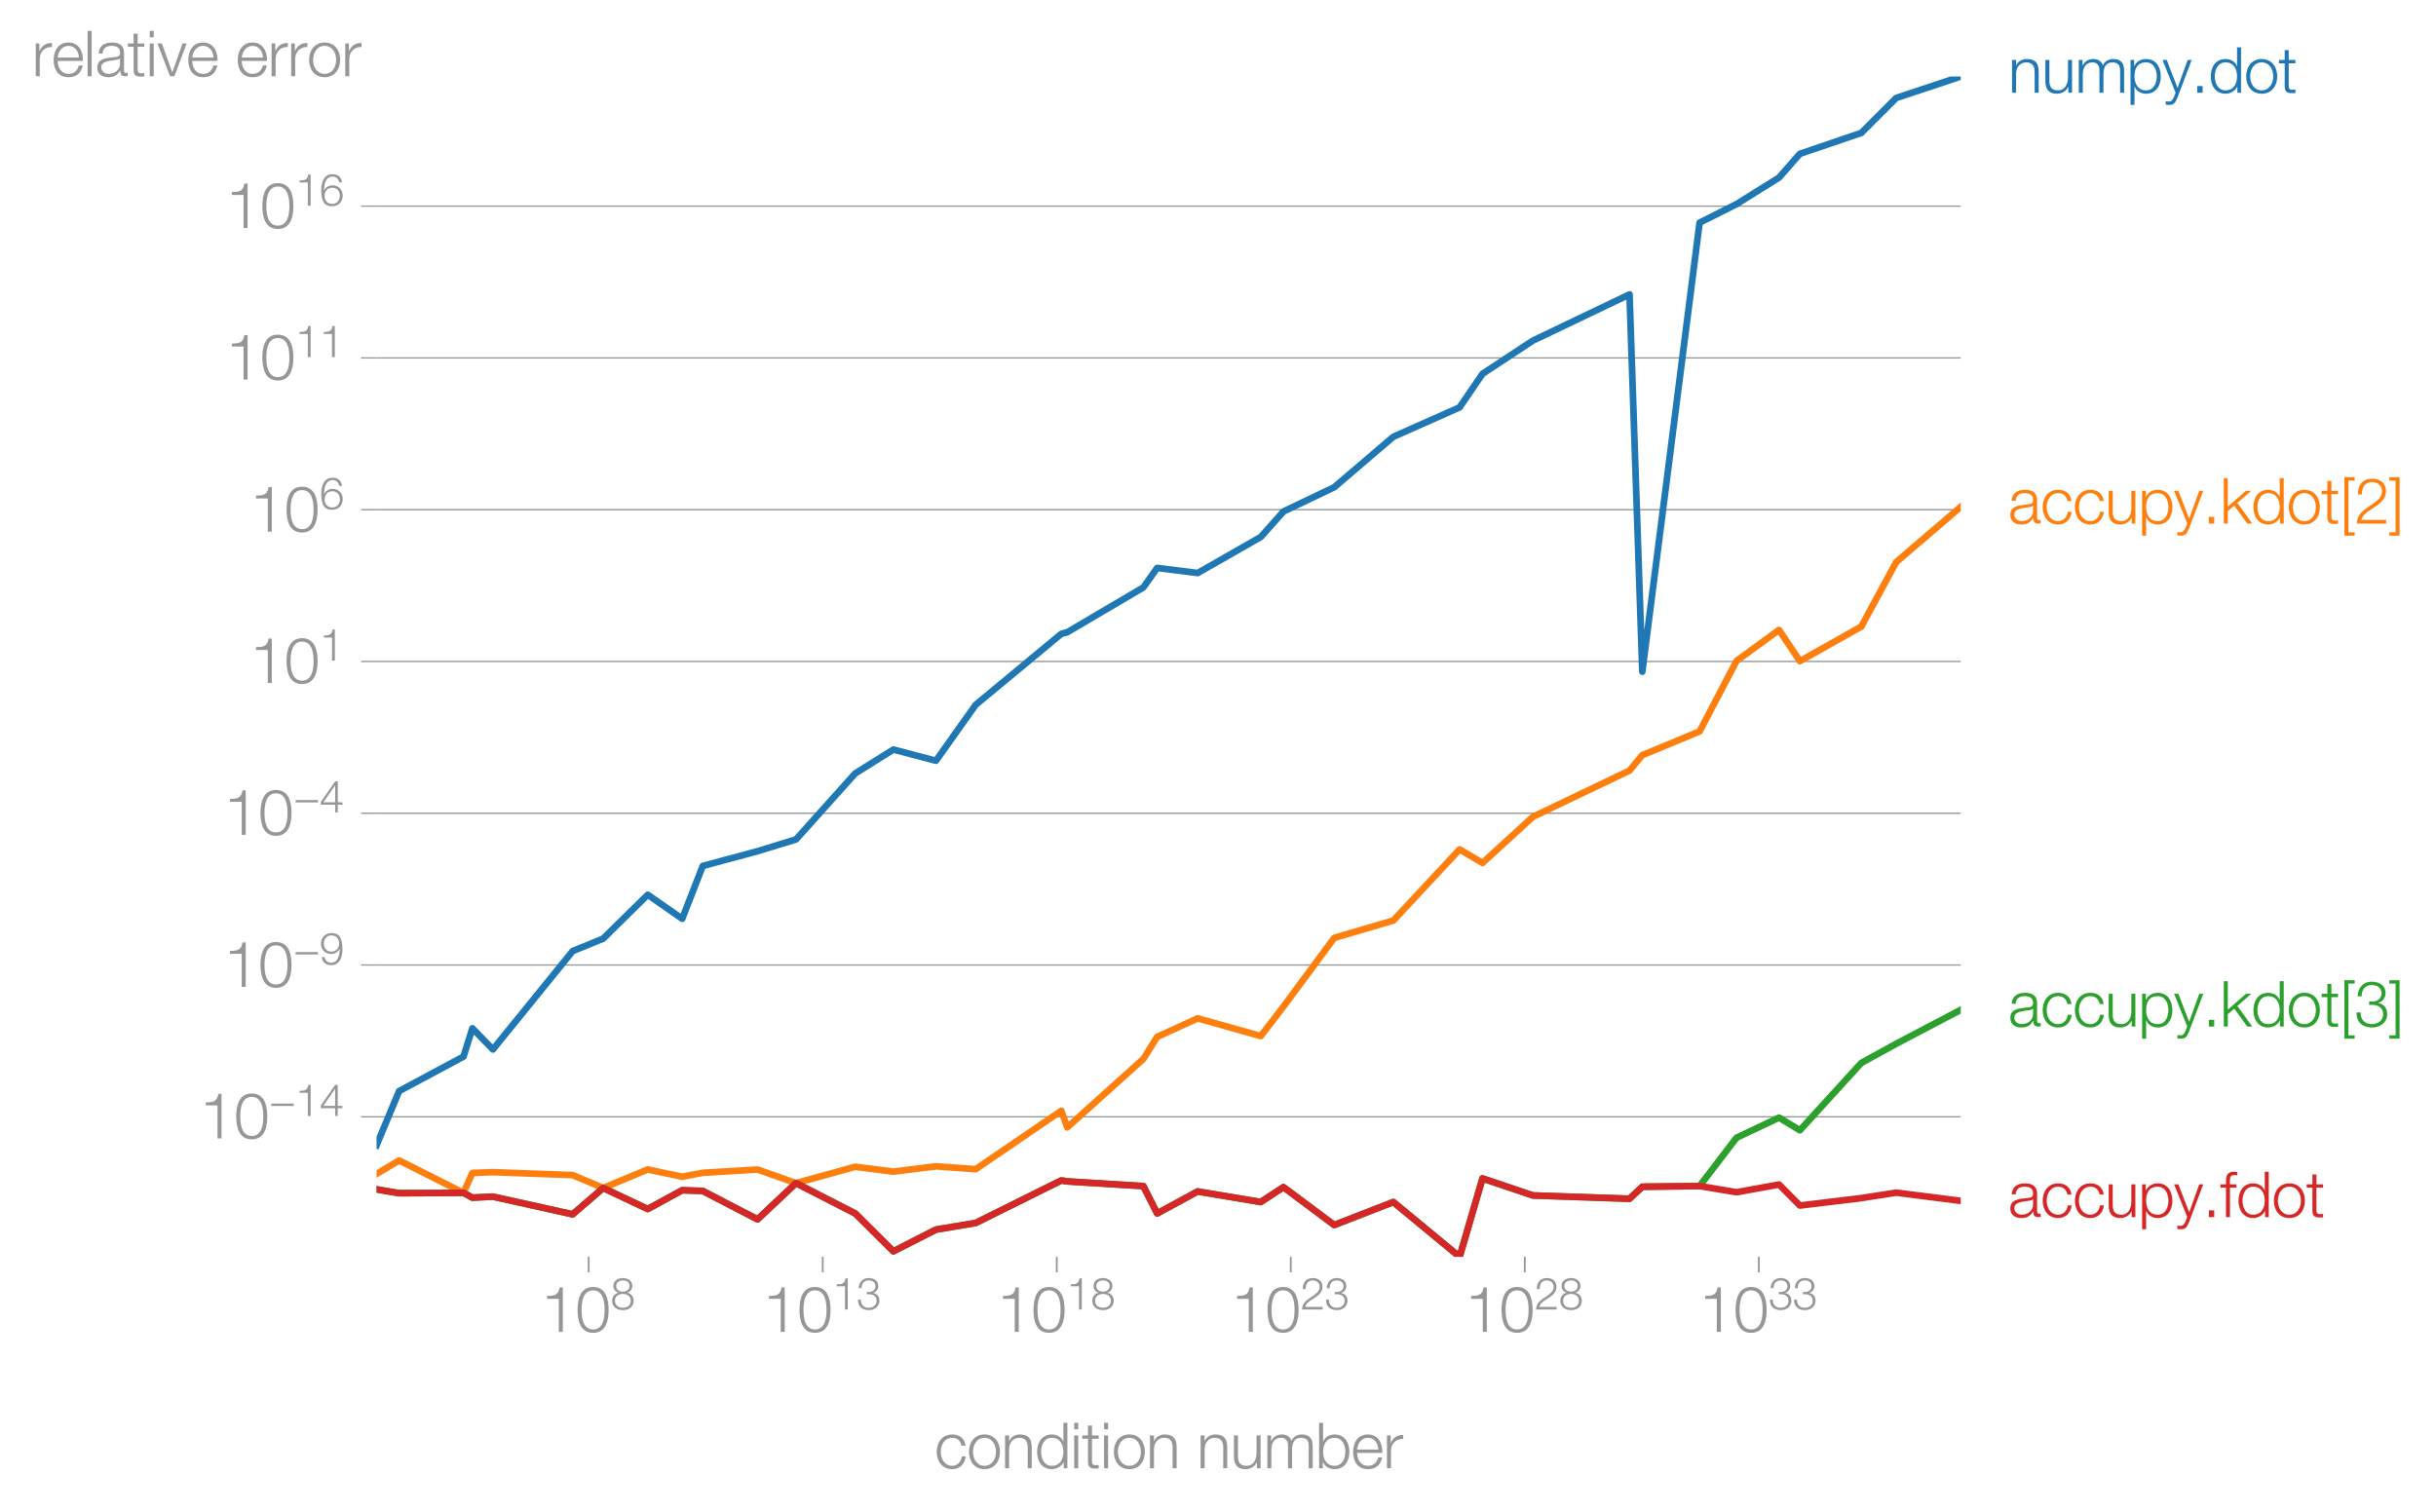 <svg height="454.543" viewBox="0 0 549.142 340.908" width="732.189" xmlns="http://www.w3.org/2000/svg" xmlns:xlink="http://www.w3.org/1999/xlink"><defs><style>*{stroke-linecap:butt;stroke-linejoin:round}</style></defs><g id="figure_1"><path d="M0 340.908h549.142V0H0z" style="fill:none" id="patch_1"/><g id="axes_1"><path d="M84.887 283.368h357.12V17.256H84.887z" style="fill:none" id="patch_2"/><g id="matplotlib.axis_1"><g id="xtick_1"><g id="line2d_1"><defs><path d="M0 0v3.5" id="mc35e9660da" style="stroke:#969696;stroke-width:.4"/></defs><use style="fill:#969696;stroke:#969696;stroke-width:.4" x="132.709" xlink:href="#mc35e9660da" y="283.368"/></g><g style="fill:#969696" transform="matrix(.14 0 0 -.14 121.93 300.364)" id="text_1"><defs><path d="M621 3328h1184V0h403v4480h-326c-122-826-557-838-1261-864v-288z" id="HelveticaNeue-Light-31" transform="scale(.016)"/><path d="M1779 4179c1024 0 1159-1190 1159-1965 0-780-135-1971-1159-1971S621 1434 621 2214c0 775 134 1965 1158 1965zm0 339C474 4518 218 3258 218 2208 218 1165 474-96 1779-96c1306 0 1562 1261 1562 2310 0 1044-256 2304-1562 2304z" id="HelveticaNeue-Light-30" transform="scale(.016)"/><path d="M1779 243c-627 0-1139 339-1139 1011 0 660 525 986 1139 973 602 13 1139-326 1139-973 0-684-512-1011-1139-1011zm1357 3155c0 768-698 1120-1363 1120-659 0-1357-352-1357-1120 0-492 262-844 730-985v-13c-551-102-896-563-909-1146C237 352 941-96 1779-96c839 0 1543 448 1543 1350 0 602-340 1031-916 1146v13c455 134 730 499 730 985zm-1357-832c-473-12-960 231-960 832 0 512 467 781 960 781 538 0 954-269 954-781 0-576-461-844-954-832z" id="HelveticaNeue-Light-38" transform="scale(.016)"/></defs><use transform="translate(0 .469)" xlink:href="#HelveticaNeue-Light-31"/><use transform="translate(55.6 .469)" xlink:href="#HelveticaNeue-Light-30"/><use transform="matrix(.7 0 0 .7 112.103 36.584)" xlink:href="#HelveticaNeue-Light-38"/></g></g><g id="xtick_2"><use style="fill:#969696;stroke:#969696;stroke-width:.4" x="185.465" xlink:href="#mc35e9660da" y="283.368" id="line2d_2"/><g style="fill:#969696" transform="matrix(.14 0 0 -.14 171.955 300.364)" id="text_2"><defs><path d="M211 1427C147 467 813-96 1741-96c825 0 1542 486 1542 1363 0 589-339 1011-921 1107v13c480 115 755 506 755 992 0 794-685 1139-1389 1139-870 0-1408-627-1414-1472h403c-13 666 345 1133 1017 1133 538 0 980-256 980-845 0-563-493-819-909-812h-339v-340h339c595 0 1075-313 1075-947 0-640-557-992-1146-992-723 0-1145 474-1120 1184H211z" id="HelveticaNeue-Light-33" transform="scale(.016)"/></defs><use transform="translate(0 .469)" xlink:href="#HelveticaNeue-Light-31"/><use transform="translate(55.6 .469)" xlink:href="#HelveticaNeue-Light-30"/><use transform="matrix(.7 0 0 .7 112.103 36.584)" xlink:href="#HelveticaNeue-Light-31"/><use transform="matrix(.7 0 0 .7 151.023 36.584)" xlink:href="#HelveticaNeue-Light-33"/></g></g><g id="xtick_3"><use style="fill:#969696;stroke:#969696;stroke-width:.4" x="238.222" xlink:href="#mc35e9660da" y="283.368" id="line2d_3"/><g style="fill:#969696" transform="matrix(.14 0 0 -.14 224.712 300.364)" id="text_3"><use transform="translate(0 .469)" xlink:href="#HelveticaNeue-Light-31"/><use transform="translate(55.6 .469)" xlink:href="#HelveticaNeue-Light-30"/><use transform="matrix(.7 0 0 .7 112.103 36.584)" xlink:href="#HelveticaNeue-Light-31"/><use transform="matrix(.7 0 0 .7 151.023 36.584)" xlink:href="#HelveticaNeue-Light-38"/></g></g><g id="xtick_4"><use style="fill:#969696;stroke:#969696;stroke-width:.4" x="290.978" xlink:href="#mc35e9660da" y="283.368" id="line2d_4"/><g style="fill:#969696" transform="matrix(.14 0 0 -.14 277.468 300.364)" id="text_4"><defs><path d="M3181 371H691c109 602 909 999 1344 1293 583 378 1127 845 1127 1594 0 832-608 1260-1389 1260-973 0-1453-665-1434-1587h403c-12 659 276 1248 1012 1248 544 0 1004-333 1004-915 0-358-128-595-371-845C1626 1658 262 1331 230 0h2951v371z" id="HelveticaNeue-Light-32" transform="scale(.016)"/></defs><use transform="translate(0 .469)" xlink:href="#HelveticaNeue-Light-31"/><use transform="translate(55.6 .469)" xlink:href="#HelveticaNeue-Light-30"/><use transform="matrix(.7 0 0 .7 112.103 36.584)" xlink:href="#HelveticaNeue-Light-32"/><use transform="matrix(.7 0 0 .7 151.023 36.584)" xlink:href="#HelveticaNeue-Light-33"/></g></g><g id="xtick_5"><use style="fill:#969696;stroke:#969696;stroke-width:.4" x="343.734" xlink:href="#mc35e9660da" y="283.368" id="line2d_5"/><g style="fill:#969696" transform="matrix(.14 0 0 -.14 330.224 300.364)" id="text_5"><use transform="translate(0 .469)" xlink:href="#HelveticaNeue-Light-31"/><use transform="translate(55.6 .469)" xlink:href="#HelveticaNeue-Light-30"/><use transform="matrix(.7 0 0 .7 112.103 36.584)" xlink:href="#HelveticaNeue-Light-32"/><use transform="matrix(.7 0 0 .7 151.023 36.584)" xlink:href="#HelveticaNeue-Light-38"/></g></g><g id="xtick_6"><use style="fill:#969696;stroke:#969696;stroke-width:.4" x="396.49" xlink:href="#mc35e9660da" y="283.368" id="line2d_6"/><g style="fill:#969696" transform="matrix(.14 0 0 -.14 382.98 300.364)" id="text_6"><use transform="translate(0 .469)" xlink:href="#HelveticaNeue-Light-31"/><use transform="translate(55.6 .469)" xlink:href="#HelveticaNeue-Light-30"/><use transform="matrix(.7 0 0 .7 112.103 36.584)" xlink:href="#HelveticaNeue-Light-33"/><use transform="matrix(.7 0 0 .7 151.023 36.584)" xlink:href="#HelveticaNeue-Light-33"/></g></g><g style="fill:#969696" transform="matrix(.14 0 0 -.14 210.68 331.034)" id="text_7"><defs><path d="M3117 2266c-90 755-634 1132-1338 1132-1011 0-1561-800-1561-1747S768-96 1779-96c736 0 1255 486 1363 1280h-403c-51-550-461-941-960-941-774 0-1158 704-1158 1408s384 1408 1158 1408c525 0 826-301 935-793h403z" id="HelveticaNeue-Light-63" transform="scale(.016)"/><path d="M1779 3398c-1011 0-1561-800-1561-1747S768-96 1779-96s1562 800 1562 1747-551 1747-1562 1747zm0-339c775 0 1159-704 1159-1408S2554 243 1779 243c-774 0-1158 704-1158 1408s384 1408 1158 1408z" id="HelveticaNeue-Light-6f" transform="scale(.016)"/><path d="M378 0h403v1926c13 647 397 1133 1037 1133 652 0 838-429 838-998V0h403v2125c0 787-281 1273-1209 1273-468 0-909-268-1056-665h-13v569H378V0z" id="HelveticaNeue-Light-6e" transform="scale(.016)"/><path d="M646 1651c0 685 314 1408 1082 1408 858 0 1158-723 1158-1408S2586 243 1728 243C960 243 646 966 646 1651zm2644 2919h-404V2675h-12c-173 474-653 723-1146 723-1005 0-1485-812-1485-1747C243 717 723-96 1728-96c480 0 1005 294 1178 723h12V0h372v4570z" id="HelveticaNeue-Light-64" transform="scale(.016)"/><path d="M390 0h404v3302H390V0zm0 3923h404v647H390v-647z" id="HelveticaNeue-Light-69" transform="scale(.016)"/><path d="M1024 4294H621v-992H45v-339h576V704c-7-563 179-742 717-742 121 0 236 12 358 12v346c-115-13-230-19-346-19-288 19-326 173-326 435v2227h672v339h-672v992z" id="HelveticaNeue-Light-74" transform="scale(.016)"/><path d="M3059 3302h-403V1568c0-672-301-1325-992-1325-640 0-864 314-883 909v2150H378V1158C378 390 704-96 1536-96c493 0 928 250 1139 691h13V0h371v3302z" id="HelveticaNeue-Light-75" transform="scale(.016)"/><path d="M384 0h403v1843c7 691 288 1216 986 1216 512 0 697-371 691-819V0h403v1869c0 614 199 1190 896 1190 576 0 781-294 781-838V0h403v2240c0 781-371 1158-1094 1158-435 0-851-211-1050-646-121 435-512 646-947 646-525 0-870-256-1082-652h-19v556H384V0z" id="HelveticaNeue-Light-6d" transform="scale(.016)"/><path d="M3027 1651c0-685-313-1408-1081-1408-858 0-1159 723-1159 1408s301 1408 1159 1408c768 0 1081-723 1081-1408zM384 0h371v627h13C954 179 1414-96 1946-96c1004 0 1484 813 1484 1747 0 935-480 1747-1484 1747-493 0-973-249-1146-723h-13v1895H384V0z" id="HelveticaNeue-Light-62" transform="scale(.016)"/><path d="M3162 1542c32 928-391 1856-1453 1856-1050 0-1491-876-1491-1747C218 710 659-96 1709-96c832 0 1267 435 1440 1184h-403c-128-499-448-845-1037-845-775 0-1082 711-1088 1299h2541zM621 1882c64 601 429 1177 1088 1177 653 0 1030-569 1049-1177H621z" id="HelveticaNeue-Light-65" transform="scale(.016)"/><path d="M384 0h403v1760c0 685 499 1222 1229 1184v403c-595 26-1043-288-1248-819h-13v774H384V0z" id="HelveticaNeue-Light-72" transform="scale(.016)"/></defs><use xlink:href="#HelveticaNeue-Light-63"/><use x="51.9" xlink:href="#HelveticaNeue-Light-6f"/><use x="107.5" xlink:href="#HelveticaNeue-Light-6e"/><use x="161.2" xlink:href="#HelveticaNeue-Light-64"/><use x="218.6" xlink:href="#HelveticaNeue-Light-69"/><use x="237.1" xlink:href="#HelveticaNeue-Light-74"/><use x="266.7" xlink:href="#HelveticaNeue-Light-69"/><use x="285.2" xlink:href="#HelveticaNeue-Light-6f"/><use x="340.8" xlink:href="#HelveticaNeue-Light-6e"/><use x="394.5" xlink:href="#HelveticaNeue-Light-20"/><use x="422.3" xlink:href="#HelveticaNeue-Light-6e"/><use x="476" xlink:href="#HelveticaNeue-Light-75"/><use x="529.7" xlink:href="#HelveticaNeue-Light-6d"/><use x="613" xlink:href="#HelveticaNeue-Light-62"/><use x="670.4" xlink:href="#HelveticaNeue-Light-65"/><use x="722.3" xlink:href="#HelveticaNeue-Light-72"/></g></g><g id="matplotlib.axis_2"><g id="ytick_1"><path clip-path="url(#pd17ab68dac)" d="M84.887 251.798h357.12" style="fill:none;stroke:#969696;stroke-linecap:square;stroke-width:.3" id="line2d_7"/><g id="line2d_8"><defs><path d="M0 0h-3.5" id="me4fcc4a04e" style="stroke:#969696;stroke-width:.3"/></defs><use style="fill:#969696;stroke:#969696;stroke-width:.3" x="84.887" xlink:href="#me4fcc4a04e" y="251.798"/></g><g style="fill:#969696" transform="matrix(.14 0 0 -.14 44.987 256.796)" id="text_8"><defs><path d="M3533 1779H314v-339h3219v339z" id="HelveticaNeue-Light-2212" transform="scale(.016)"/><path d="M192 1114h2067V0h371v1114h672v339h-672v3027h-364L192 1504v-390zm365 339 1689 2438h13V1453H557z" id="HelveticaNeue-Light-34" transform="scale(.016)"/></defs><use transform="translate(0 .884)" xlink:href="#HelveticaNeue-Light-31"/><use transform="translate(55.6 .884)" xlink:href="#HelveticaNeue-Light-30"/><use transform="matrix(.7 0 0 .7 112.103 37)" xlink:href="#HelveticaNeue-Light-2212"/><use transform="matrix(.7 0 0 .7 154.103 37)" xlink:href="#HelveticaNeue-Light-31"/><use transform="matrix(.7 0 0 .7 193.023 37)" xlink:href="#HelveticaNeue-Light-34"/></g></g><g id="ytick_2"><path clip-path="url(#pd17ab68dac)" d="M84.887 217.578h357.12" style="fill:none;stroke:#969696;stroke-linecap:square;stroke-width:.3" id="line2d_9"/><use style="fill:#969696;stroke:#969696;stroke-width:.3" x="84.887" xlink:href="#me4fcc4a04e" y="217.578" id="line2d_10"/><g style="fill:#969696" transform="matrix(.14 0 0 -.14 50.447 222.577)" id="text_9"><defs><path d="M1702 1843c-684 0-1081 531-1081 1184 0 621 435 1152 1075 1152 781 0 1120-518 1120-1152 0-659-410-1184-1114-1184zM326 1075C422 294 915-96 1702-96c1466 0 1600 1702 1600 2234 0 1747-480 2380-1568 2380-883 0-1516-646-1516-1516 0-877 582-1498 1478-1498 506 0 979 301 1190 742h13c0-812-192-2003-1235-2003-518 0-864 339-934 832H326z" id="HelveticaNeue-Light-39" transform="scale(.016)"/></defs><use transform="translate(0 .469)" xlink:href="#HelveticaNeue-Light-31"/><use transform="translate(55.6 .469)" xlink:href="#HelveticaNeue-Light-30"/><use transform="matrix(.7 0 0 .7 112.103 36.584)" xlink:href="#HelveticaNeue-Light-2212"/><use transform="matrix(.7 0 0 .7 154.103 36.584)" xlink:href="#HelveticaNeue-Light-39"/></g></g><g id="ytick_3"><path clip-path="url(#pd17ab68dac)" d="M84.887 183.359h357.12" style="fill:none;stroke:#969696;stroke-linecap:square;stroke-width:.3" id="line2d_11"/><use style="fill:#969696;stroke:#969696;stroke-width:.3" x="84.887" xlink:href="#me4fcc4a04e" y="183.359" id="line2d_12"/><g style="fill:#969696" transform="matrix(.14 0 0 -.14 50.447 188.357)" id="text_10"><use transform="translate(0 .884)" xlink:href="#HelveticaNeue-Light-31"/><use transform="translate(55.6 .884)" xlink:href="#HelveticaNeue-Light-30"/><use transform="matrix(.7 0 0 .7 112.103 37)" xlink:href="#HelveticaNeue-Light-2212"/><use transform="matrix(.7 0 0 .7 154.103 37)" xlink:href="#HelveticaNeue-Light-34"/></g></g><g id="ytick_4"><path clip-path="url(#pd17ab68dac)" d="M84.887 149.14h357.12" style="fill:none;stroke:#969696;stroke-linecap:square;stroke-width:.3" id="line2d_13"/><use style="fill:#969696;stroke:#969696;stroke-width:.3" x="84.887" xlink:href="#me4fcc4a04e" y="149.14" id="line2d_14"/><g style="fill:#969696" transform="matrix(.14 0 0 -.14 56.327 154.138)" id="text_11"><use transform="translate(0 .884)" xlink:href="#HelveticaNeue-Light-31"/><use transform="translate(55.6 .884)" xlink:href="#HelveticaNeue-Light-30"/><use transform="matrix(.7 0 0 .7 112.103 37)" xlink:href="#HelveticaNeue-Light-31"/></g></g><g id="ytick_5"><path clip-path="url(#pd17ab68dac)" d="M84.887 114.92h357.12" style="fill:none;stroke:#969696;stroke-linecap:square;stroke-width:.3" id="line2d_15"/><use style="fill:#969696;stroke:#969696;stroke-width:.3" x="84.887" xlink:href="#me4fcc4a04e" y="114.92" id="line2d_16"/><g style="fill:#969696" transform="matrix(.14 0 0 -.14 56.327 119.919)" id="text_12"><defs><path d="M1856 2579c685 0 1082-531 1082-1184 0-621-436-1152-1076-1152-780 0-1120 519-1120 1152 0 659 410 1184 1114 1184zm1376 768c-96 781-589 1171-1376 1171-1466 0-1600-1702-1600-2233C256 538 736-96 1824-96c883 0 1517 646 1517 1517 0 877-583 1497-1479 1497-505 0-979-300-1190-742h-13c0 813 192 2003 1235 2003 519 0 864-339 935-832h403z" id="HelveticaNeue-Light-36" transform="scale(.016)"/></defs><use transform="translate(0 .469)" xlink:href="#HelveticaNeue-Light-31"/><use transform="translate(55.6 .469)" xlink:href="#HelveticaNeue-Light-30"/><use transform="matrix(.7 0 0 .7 112.103 36.584)" xlink:href="#HelveticaNeue-Light-36"/></g></g><g id="ytick_6"><path clip-path="url(#pd17ab68dac)" d="M84.887 80.7h357.12" style="fill:none;stroke:#969696;stroke-linecap:square;stroke-width:.3" id="line2d_17"/><use style="fill:#969696;stroke:#969696;stroke-width:.3" x="84.887" xlink:href="#me4fcc4a04e" y="80.701" id="line2d_18"/><g style="fill:#969696" transform="matrix(.14 0 0 -.14 50.867 85.7)" id="text_13"><use transform="translate(0 .884)" xlink:href="#HelveticaNeue-Light-31"/><use transform="translate(55.6 .884)" xlink:href="#HelveticaNeue-Light-30"/><use transform="matrix(.7 0 0 .7 112.103 37)" xlink:href="#HelveticaNeue-Light-31"/><use transform="matrix(.7 0 0 .7 151.023 37)" xlink:href="#HelveticaNeue-Light-31"/></g></g><g id="ytick_7"><path clip-path="url(#pd17ab68dac)" d="M84.887 46.481h357.12" style="fill:none;stroke:#969696;stroke-linecap:square;stroke-width:.3" id="line2d_19"/><use style="fill:#969696;stroke:#969696;stroke-width:.3" x="84.887" xlink:href="#me4fcc4a04e" y="46.481" id="line2d_20"/><g style="fill:#969696" transform="matrix(.14 0 0 -.14 50.867 51.48)" id="text_14"><use transform="translate(0 .469)" xlink:href="#HelveticaNeue-Light-31"/><use transform="translate(55.6 .469)" xlink:href="#HelveticaNeue-Light-30"/><use transform="matrix(.7 0 0 .7 112.103 36.584)" xlink:href="#HelveticaNeue-Light-31"/><use transform="matrix(.7 0 0 .7 151.023 36.584)" xlink:href="#HelveticaNeue-Light-36"/></g></g><g style="fill:#969696" transform="matrix(.14 0 0 -.14 7.2 17.197)" id="text_15"><defs><path d="M390 0h404v4570H390V0z" id="HelveticaNeue-Light-6c" transform="scale(.016)"/><path d="M2496 1280c6-646-538-1037-1152-1037-378 0-736 250-736 653 0 646 851 640 1536 762 109 19 288 51 339 147h13v-525zM749 2291c13 538 384 768 883 768 474 0 864-134 864-678 0-365-186-410-518-448-871-103-1773-135-1773-1063 0-665 499-966 1107-966 634 0 922 243 1203 672h13c0-346 64-576 474-576 108 0 172 6 262 26v339c-32-13-83-26-128-26-160 0-237 90-237 243v1754c0 883-633 1062-1216 1062-755 0-1299-332-1337-1107h403z" id="HelveticaNeue-Light-61" transform="scale(.016)"/><path d="M1286 0h429l1235 3302h-416L1510 403h-12L461 3302H13L1286 0z" id="HelveticaNeue-Light-76" transform="scale(.016)"/></defs><use xlink:href="#HelveticaNeue-Light-72"/><use x="31.5" xlink:href="#HelveticaNeue-Light-65"/><use x="83.4" xlink:href="#HelveticaNeue-Light-6c"/><use x="101.9" xlink:href="#HelveticaNeue-Light-61"/><use x="153.8" xlink:href="#HelveticaNeue-Light-74"/><use x="183.4" xlink:href="#HelveticaNeue-Light-69"/><use x="201.9" xlink:href="#HelveticaNeue-Light-76"/><use x="248.2" xlink:href="#HelveticaNeue-Light-65"/><use x="300.1" xlink:href="#HelveticaNeue-Light-20"/><use x="327.9" xlink:href="#HelveticaNeue-Light-65"/><use x="379.8" xlink:href="#HelveticaNeue-Light-72"/><use x="411.3" xlink:href="#HelveticaNeue-Light-72"/><use x="442.8" xlink:href="#HelveticaNeue-Light-6f"/><use x="498.4" xlink:href="#HelveticaNeue-Light-72"/></g></g><path clip-path="url(#pd17ab68dac)" d="m84.887 258.207 5.084-12.204 14.515-7.773 2.001-6.373 4.632 4.754 17.97-22.167 6.885-2.82 10.043-9.89 7.77 5.413 4.636-11.907 12.346-3.323 8.673-2.654 13.348-14.884 8.603-5.378 9.592 2.518 8.963-12.606 19.298-16.001 1.346-.363 17.157-10.109 3.11-4.387 9.128 1.147 14.217-8.118 5.122-5.755 11.45-5.474L314.1 98.476l14.937-6.628 5.158-7.559 11.359-7.489 21.784-10.417 2.888 85.058 12.91-101.232 8.325-4.181 9.579-5.987 4.707-5.36 13.845-4.714 7.866-7.876 14.549-4.835" style="fill:none;stroke:#1f77b4;stroke-linecap:square;stroke-width:1.5" id="line2d_21"/><path clip-path="url(#pd17ab68dac)" d="m84.887 264.695 5.084-3.05 14.515 7.303 2.001-4.491 4.632-.166 17.97.655 6.885 2.902 10.043-4.166 7.77 1.632 4.636-.883 12.346-.74 8.673 3.066 13.348-3.685 8.603 1.095 9.592-1.196 8.963.642 19.298-13.166 1.346 3.737 17.157-15.435 3.11-4.967 9.128-4.174 14.217 3.994 5.122-6.653 11.45-15.482 13.324-3.922 14.937-16.029 5.158 3.055 11.359-10.402 21.784-10.424 2.888-3.484 12.91-5.346 8.325-15.902 9.579-6.978 4.707 7.038 13.845-7.793 7.866-14.543 14.549-12.46" style="fill:none;stroke:#ff7f0e;stroke-linecap:square;stroke-width:1.5" id="line2d_22"/><path clip-path="url(#pd17ab68dac)" d="m84.887 268.16 5.084.866 14.515-.078 2.001 1.084 4.632-.233 17.97 3.993 6.885-5.944 10.043 4.75 7.77-4.236 4.636.158 12.346 6.408 8.673-8.171 13.348 6.842 8.603 8.534 9.592-4.893 8.963-1.495 19.298-9.59 1.346.215 17.157 1.061 3.11 6.162 9.128-4.957 14.217 2.375 5.122-3.349 11.45 8.542 13.324-5.182 14.937 12.346 5.158-17.671 11.359 3.836 21.784.742 2.888-2.701 12.91-.157 8.325-10.898 9.579-4.528 4.707 2.84 13.845-15.174 7.866-4.324 14.549-7.643" style="fill:none;stroke:#2ca02c;stroke-linecap:square;stroke-width:1.5" id="line2d_23"/><path clip-path="url(#pd17ab68dac)" d="m84.887 268.16 5.084.866 14.515-.078 2.001 1.084 4.632-.233 17.97 3.993 6.885-5.944 10.043 4.75 7.77-4.236 4.636.158 12.346 6.408 8.673-8.171 13.348 6.842 8.603 8.534 9.592-4.893 8.963-1.495 19.298-9.59 1.346.215 17.157 1.061 3.11 6.162 9.128-4.957 14.217 2.375 5.122-3.349 11.45 8.542 13.324-5.182 14.937 12.346 5.158-17.671 11.359 3.836 21.784.742 2.888-2.701 12.91-.157 8.325 1.394 9.579-1.734 4.707 4.727 13.845-1.67 7.866-1.23 14.549 1.853" style="fill:none;stroke:#d62728;stroke-linecap:square;stroke-width:1.5" id="line2d_24"/><g style="fill:#1f77b4" transform="matrix(.14 0 0 -.14 452.72 20.917)" id="text_16"><defs><path d="M3027 1651c0-685-313-1408-1081-1408-858 0-1159 723-1159 1408 0 749 269 1408 1159 1408 768 0 1081-723 1081-1408zM384-1222h403V627h13C973 154 1453-96 1946-96c1004 0 1484 813 1484 1747 0 935-480 1747-1484 1747-532 0-992-275-1178-723h-13v627H384v-4524z" id="HelveticaNeue-Light-70" transform="scale(.016)"/><path d="m1331 13-141-378c-134-307-217-518-576-518-89 0-179 13-275 32v-339c64-26 147-26 307-32 506 0 640 160 871 716l1433 3808h-403L1530 486 442 3302H13L1331 13z" id="HelveticaNeue-Light-79" transform="scale(.016)"/><path d="M1158 0v678H621V0h537z" id="HelveticaNeue-Light-2e" transform="scale(.016)"/></defs><use xlink:href="#HelveticaNeue-Light-6e"/><use x="53.7" xlink:href="#HelveticaNeue-Light-75"/><use x="107.4" xlink:href="#HelveticaNeue-Light-6d"/><use x="190.7" xlink:href="#HelveticaNeue-Light-70"/><use x="248.1" xlink:href="#HelveticaNeue-Light-79"/><use x="294.4" xlink:href="#HelveticaNeue-Light-2e"/><use x="322.2" xlink:href="#HelveticaNeue-Light-64"/><use x="379.6" xlink:href="#HelveticaNeue-Light-6f"/><use x="435.2" xlink:href="#HelveticaNeue-Light-74"/></g><g style="fill:#ff7f0e" transform="matrix(.14 0 0 -.14 452.72 118.044)" id="text_17"><defs><path d="M384 0h403v1254l653 544L2746 0h505L1747 2080l1408 1222h-537L787 1702v2868H384V0z" id="HelveticaNeue-Light-6b" transform="scale(.016)"/><path d="M1517-1222v339H890v5209h627v340H486v-5888h1031z" id="HelveticaNeue-Light-5b" transform="scale(.016)"/><path d="M26 4666v-340h627V-883H26v-339h1030v5888H26z" id="HelveticaNeue-Light-5d" transform="scale(.016)"/></defs><use xlink:href="#HelveticaNeue-Light-61"/><use x="51.9" xlink:href="#HelveticaNeue-Light-63"/><use x="103.8" xlink:href="#HelveticaNeue-Light-63"/><use x="155.7" xlink:href="#HelveticaNeue-Light-75"/><use x="209.4" xlink:href="#HelveticaNeue-Light-70"/><use x="266.8" xlink:href="#HelveticaNeue-Light-79"/><use x="313.1" xlink:href="#HelveticaNeue-Light-2e"/><use x="340.9" xlink:href="#HelveticaNeue-Light-6b"/><use x="390.9" xlink:href="#HelveticaNeue-Light-64"/><use x="448.3" xlink:href="#HelveticaNeue-Light-6f"/><use x="503.9" xlink:href="#HelveticaNeue-Light-74"/><use x="533.5" xlink:href="#HelveticaNeue-Light-5b"/><use x="557.6" xlink:href="#HelveticaNeue-Light-32"/><use x="613.2" xlink:href="#HelveticaNeue-Light-5d"/></g><g style="fill:#2ca02c" transform="matrix(.14 0 0 -.14 452.72 231.457)" id="text_18"><use xlink:href="#HelveticaNeue-Light-61"/><use x="51.9" xlink:href="#HelveticaNeue-Light-63"/><use x="103.8" xlink:href="#HelveticaNeue-Light-63"/><use x="155.7" xlink:href="#HelveticaNeue-Light-75"/><use x="209.4" xlink:href="#HelveticaNeue-Light-70"/><use x="266.8" xlink:href="#HelveticaNeue-Light-79"/><use x="313.1" xlink:href="#HelveticaNeue-Light-2e"/><use x="340.9" xlink:href="#HelveticaNeue-Light-6b"/><use x="390.9" xlink:href="#HelveticaNeue-Light-64"/><use x="448.3" xlink:href="#HelveticaNeue-Light-6f"/><use x="503.9" xlink:href="#HelveticaNeue-Light-74"/><use x="533.5" xlink:href="#HelveticaNeue-Light-5b"/><use x="557.6" xlink:href="#HelveticaNeue-Light-33"/><use x="613.2" xlink:href="#HelveticaNeue-Light-5d"/></g><g style="fill:#d62728" transform="matrix(.14 0 0 -.14 452.72 274.42)" id="text_19"><defs><path d="M1658 3302h-653v288c6 359-7 640 441 640 96 0 186-12 295-32v346c-128 19-224 26-339 26-647 0-807-397-800-967v-301H38v-339h564V0h403v2963h653v339z" id="HelveticaNeue-Light-66" transform="scale(.016)"/></defs><use xlink:href="#HelveticaNeue-Light-61"/><use x="51.9" xlink:href="#HelveticaNeue-Light-63"/><use x="103.8" xlink:href="#HelveticaNeue-Light-63"/><use x="155.7" xlink:href="#HelveticaNeue-Light-75"/><use x="209.4" xlink:href="#HelveticaNeue-Light-70"/><use x="266.8" xlink:href="#HelveticaNeue-Light-79"/><use x="313.1" xlink:href="#HelveticaNeue-Light-2e"/><use x="340.9" xlink:href="#HelveticaNeue-Light-66"/><use x="366.8" xlink:href="#HelveticaNeue-Light-64"/><use x="424.2" xlink:href="#HelveticaNeue-Light-6f"/><use x="479.8" xlink:href="#HelveticaNeue-Light-74"/></g></g></g><defs><clipPath id="pd17ab68dac"><path d="M84.887 17.256h357.12v266.112H84.887z"/></clipPath></defs></svg>